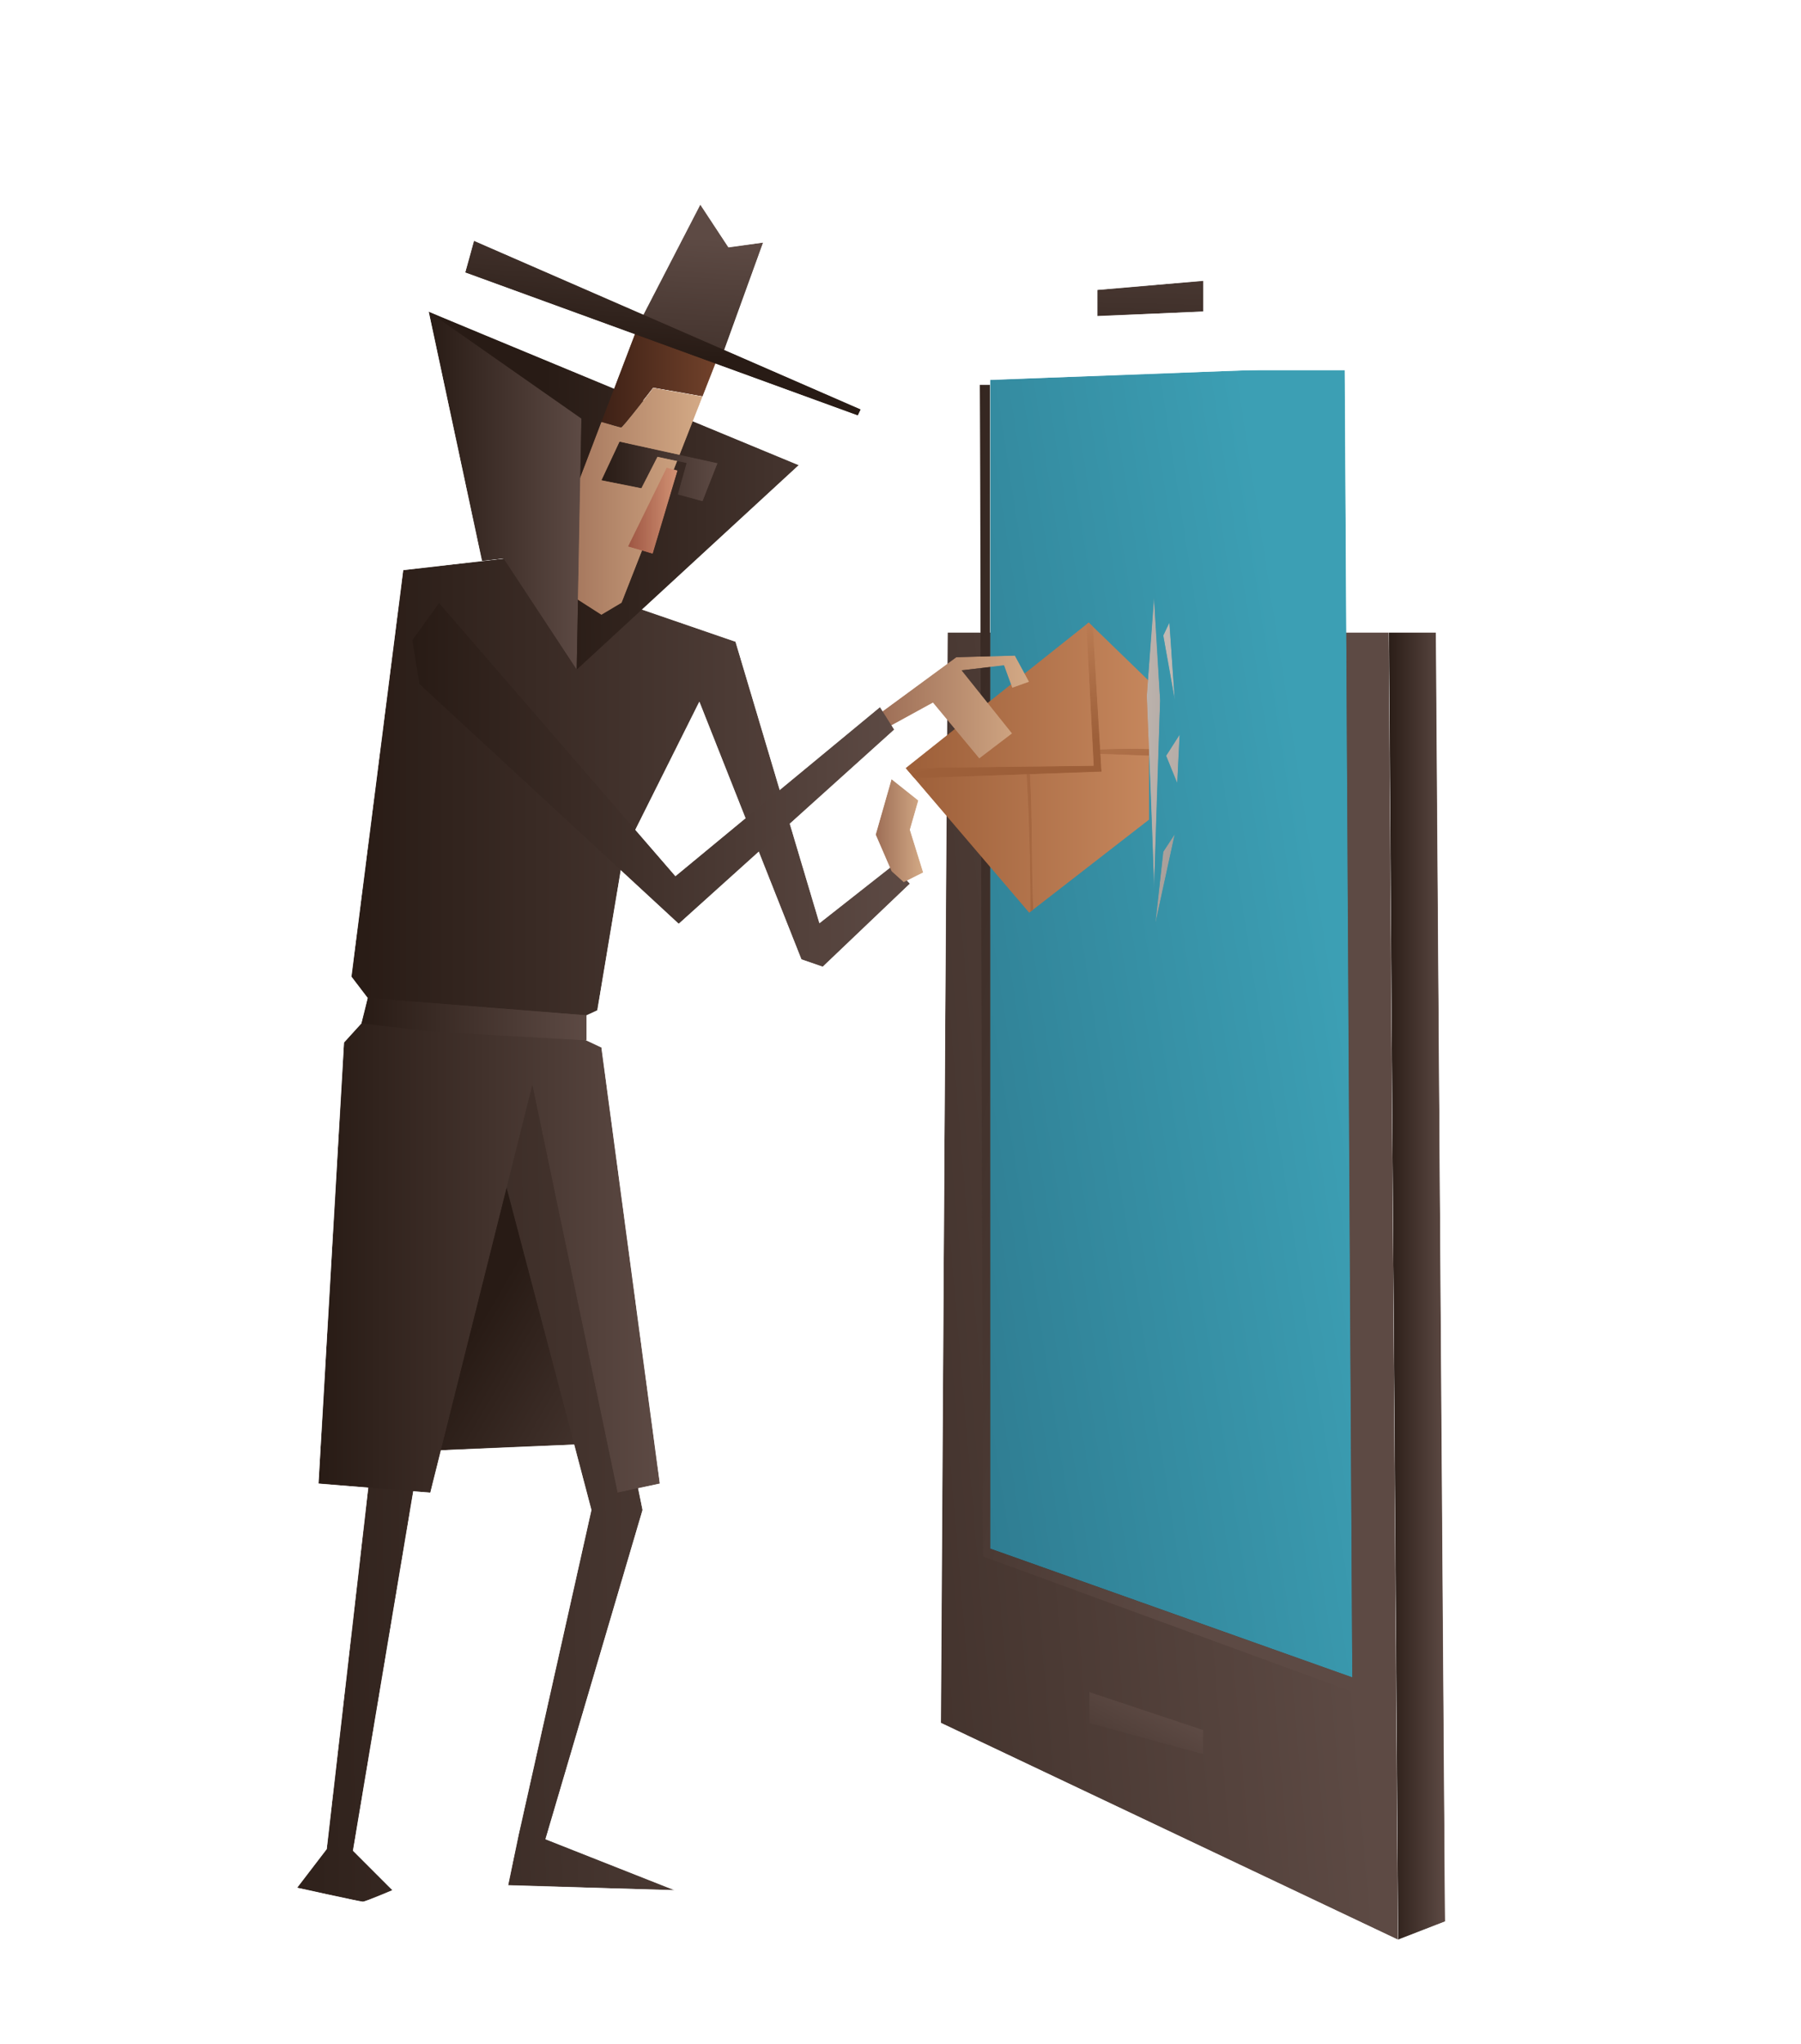 <?xml version="1.0" encoding="UTF-8" standalone="no"?>
<svg width="4691px" height="5321px" viewBox="0 0 4691 5321" version="1.1" xmlns="http://www.w3.org/2000/svg" xmlns:xlink="http://www.w3.org/1999/xlink">
    <!-- Generator: Sketch 39.1 (31720) - http://www.bohemiancoding.com/sketch -->
    <title>Slice 1</title>
    <desc>Created with Sketch.</desc>
    <defs>
        <polygon id="path-1" points="0.605 0.191 1191.43 564.762 1167.65 4397.92 32.559 4522.75"></polygon>
        <linearGradient x1="22.403%" y1="57.288%" x2="198.72%" y2="-0.174%" id="linearGradient-3">
            <stop stop-color="#5D4A44" offset="0%"></stop>
            <stop stop-color="#281B15" offset="100%"></stop>
        </linearGradient>
        <polygon id="path-4" points="122.605 0.191 0.043 47.719 31.496 4499.99 154.559 4522.75"></polygon>
        <linearGradient x1="-0.001%" y1="50%" x2="100%" y2="50%" id="linearGradient-6">
            <stop stop-color="#5D4A44" offset="0%"></stop>
            <stop stop-color="#281B15" offset="100%"></stop>
        </linearGradient>
        <polygon id="path-7" points="0.69 0.969 0.69 64.359 297.8 163.398 297.8 82.191"></polygon>
        <linearGradient x1="31.941%" y1="68.301%" x2="205.272%" y2="-107.297%" id="linearGradient-9">
            <stop stop-color="#5D4A44" offset="0%"></stop>
            <stop stop-color="#281B15" offset="100%"></stop>
        </linearGradient>
        <polygon id="path-10" points="944.12 3378.26 20.26 3412.91 0.66 0.07 944.12 335.47"></polygon>
        <linearGradient x1="13.717%" y1="69.869%" x2="173.665%" y2="-19.957%" id="linearGradient-12">
            <stop stop-color="#3C9FB4" offset="0%"></stop>
            <stop stop-color="#256378" offset="100%"></stop>
        </linearGradient>
        <polygon id="path-13" points="944.12 3416.26 944.12 373.47 0.66 38.07 0.46 0.398 963.11 352.98 971.02 3415.22"></polygon>
        <linearGradient x1="41.39%" y1="13.213%" x2="145.064%" y2="89.756%" id="linearGradient-15">
            <stop stop-color="#5D4A44" offset="0%"></stop>
            <stop stop-color="#281B15" offset="100%"></stop>
        </linearGradient>
        <polygon id="path-16" points="0.53 12.04 0.53 92.27 276.84 68.5 276.84 0.16"></polygon>
        <linearGradient x1="20.542%" y1="409.662%" x2="80.76%" y2="-338.703%" id="linearGradient-18">
            <stop stop-color="#5D4A44" offset="0%"></stop>
            <stop stop-color="#281B15" offset="100%"></stop>
        </linearGradient>
        <path d="M157.23,756.9 C157.23,756.9 81.97,684.16 0,604.56 L0,242.98 L312.31,0.66 L634.37,377.6 L157.23,756.9 Z" id="path-19"></path>
        <linearGradient x1="-32.377%" y1="50%" x2="100%" y2="50%" id="linearGradient-21">
            <stop stop-color="#D29368" offset="0%"></stop>
            <stop stop-color="#9D5F39" offset="100%"></stop>
        </linearGradient>
        <path d="M18.81,367.94 C15.81,368.11 12.78,368.35 9.76,368.64 C2.46,248.47 6.05,127.2 0.61,6.96 L8.4,0.93 C7.72,123.25 11.64,245.6 18.81,367.94 L18.81,367.94 Z" id="path-22"></path>
        <linearGradient x1="1525.989%" y1="204.101%" x2="-230.456%" y2="21.146%" id="linearGradient-24">
            <stop stop-color="#D29368" offset="0%"></stop>
            <stop stop-color="#9D5F39" offset="100%"></stop>
        </linearGradient>
        <path d="M0,18.36 L0,0.59 C47.46,2.44 94.91,4.39 142.11,5.69 C142.29,9.21 142.43,12.76 142.55,16.29 C94.84,19.3 47.4,19.5 2.27373675e-13,18.36 L0,18.36 Z" id="path-25"></path>
        <linearGradient x1="205.921%" y1="2605.134%" x2="-18.329%" y2="-1048.702%" id="linearGradient-27">
            <stop stop-color="#D29368" offset="0%"></stop>
            <stop stop-color="#9D5F39" offset="100%"></stop>
        </linearGradient>
        <path d="M488.67,0.02 L511.37,26.6 L21.51,32.72 L40.57,400.85 L34.23,405.9 C34.23,405.9 30.32,402.13 23.42,395.45 L0.83,17.04 L488.67,0.02 Z" id="path-28"></path>
        <linearGradient x1="75.036%" y1="146.972%" x2="43.261%" y2="14.724%" id="linearGradient-30">
            <stop stop-color="#D29368" offset="0%"></stop>
            <stop stop-color="#9D5F39" offset="100%"></stop>
        </linearGradient>
        <polygon id="path-31" points="0.56 25.76 602.66 0.05 439.81 1024.27 150.55 1039.27"></polygon>
        <linearGradient x1="-21.188%" y1="-34.652%" x2="53.787%" y2="41.228%" id="linearGradient-33">
            <stop stop-color="#5D4A44" offset="0%"></stop>
            <stop stop-color="#281B15" offset="100%"></stop>
        </linearGradient>
        <path d="M319.97,2177.12 L84.27,1020.05 L337.11,162.969 L0.71,30.129 L434.6,42.98 L407.83,171.539 L217.66,1020.05 L465.68,1960.72 L675.68,1103.62 L838.51,132.98 L735.66,30.129 C735.66,30.129 806.37,0.141 812.79,0.141 C819.22,0.141 984.21,36.551 984.21,36.551 L907.08,137.25 L787.08,1180.78 L667.08,2177.12 L319.97,2177.12 Z" id="path-34"></path>
        <linearGradient x1="-71.967%" y1="53.179%" x2="125.639%" y2="48.529%" id="linearGradient-36">
            <stop stop-color="#5D4A44" offset="0%"></stop>
            <stop stop-color="#281B15" offset="100%"></stop>
        </linearGradient>
        <polygon id="path-37" points="220.97 1191.42 152.41 1159.27 0.27 23.64 110.62 0.05 332.4 1060.71 598.09 0.05 889.5 23.64 823.08 1172.12 758.81 1242.86"></polygon>
        <linearGradient x1="0%" y1="50%" x2="100%" y2="50%" id="linearGradient-39">
            <stop stop-color="#5D4A44" offset="0%"></stop>
            <stop stop-color="#281B15" offset="100%"></stop>
        </linearGradient>
        <polygon id="path-40" points="0.97 89.42 0.97 0.34 405.96 22.97 587.85 44.89 566.66 130.12"></polygon>
        <linearGradient x1="0%" y1="50%" x2="99.999%" y2="50%" id="linearGradient-42">
            <stop stop-color="#5D4A44" offset="0%"></stop>
            <stop stop-color="#281B15" offset="100%"></stop>
        </linearGradient>
        <polygon id="path-43" points="815.12 13.69 842.97 0.86 1413.42 45.96 1455.79 101.54 1320.81 1160.04 1020.83 1194.34 729.42 1067.91 455.14 973.63 236.59 240.83 45.88 390.81 0.88 343.68 228.01 127.26 283.72 146.55 549.42 817.21 746.56 422.95"></polygon>
        <linearGradient x1="0%" y1="50%" x2="99.999%" y2="50%" id="linearGradient-45">
            <stop stop-color="#5D4A44" offset="0%"></stop>
            <stop stop-color="#281B15" offset="100%"></stop>
        </linearGradient>
        <polygon id="path-46" points="363.17 84.29 251.02 145.71 130.31 0.35 44.6 65.69 176.02 229.99 66.02 242.84 44.6 184.27 0.31 199.99 37.45 268.56 190.31 264.28 388.87 118.56"></polygon>
        <linearGradient x1="0%" y1="50.002%" x2="100%" y2="50.002%" id="linearGradient-48">
            <stop stop-color="#D4AA86" offset="0%"></stop>
            <stop stop-color="#9D6E56" offset="100%"></stop>
        </linearGradient>
        <polygon id="path-49" points="0.72 505.7 37.87 564.46 570.72 124.29 1186.43 835.7 1256.43 738.56 1237.87 624.28 562.15 0"></polygon>
        <linearGradient x1="0%" y1="50%" x2="99.999%" y2="50%" id="linearGradient-51">
            <stop stop-color="#5D4A44" offset="0%"></stop>
            <stop stop-color="#281B15" offset="100%"></stop>
        </linearGradient>
        <path d="M578.86,0.42 L0.31,533.27 C0.31,533.27 970.29,934.7 964.58,933.25 C958.85,931.84 686,348.98 686,348.98 L578.86,0.42 Z" id="path-52"></path>
        <linearGradient x1="-54.706%" y1="51.346%" x2="67.956%" y2="50.121%" id="linearGradient-54">
            <stop stop-color="#5D4A44" offset="0%"></stop>
            <stop stop-color="#281B15" offset="100%"></stop>
        </linearGradient>
        <path d="M252.15,0.83 C254.79,0.83 282.58,8.89 303.74,15.12 L207.86,266.55 L0.72,180.84 L39.88,81.03 C82.62,88.73 168.59,103.69 168.59,103.69 C168.59,103.69 247.86,0.83 252.15,0.83 L252.15,0.83 Z" id="path-55"></path>
        <linearGradient x1="-1.50071728e-13%" y1="50%" x2="99.999%" y2="50%" id="linearGradient-57">
            <stop stop-color="#72422B" offset="0%"></stop>
            <stop stop-color="#3E2116" offset="100%"></stop>
        </linearGradient>
        <path d="M264.74,503.12 C243.58,496.89 215.79,488.83 213.15,488.83 C208.86,488.83 129.59,591.69 129.59,591.69 C129.59,591.69 43.62,576.73 0.88,569.03 L211.72,31.7 L264.58,0.27 L376.01,71.71 L398.87,151.34 L264.74,503.12 Z" id="path-58"></path>
        <linearGradient x1="1.14260999e-13%" y1="50%" x2="99.999%" y2="50%" id="linearGradient-60">
            <stop stop-color="#D4AA86" offset="0%"></stop>
            <stop stop-color="#9D6E56" offset="100%"></stop>
        </linearGradient>
        <polygon id="path-61" points="0.01 217.48 28.59 225.08 129.53 19.38 64.78 0.32"></polygon>
        <linearGradient x1="0%" y1="50%" x2="100.001%" y2="50%" id="linearGradient-63">
            <stop stop-color="#D29274" offset="0%"></stop>
            <stop stop-color="#9D5542" offset="100%"></stop>
        </linearGradient>
        <polygon id="path-64" points="82.15 100.49 105.01 18.6 39.88 0.99 0.72 100.49 256.45 156.69 303.74 55.75 199.3 34.81 157.38 116.69"></polygon>
        <linearGradient x1="-1.50071728e-13%" y1="50%" x2="99.999%" y2="50%" id="linearGradient-66">
            <stop stop-color="#5D4A44" offset="0%"></stop>
            <stop stop-color="#281B15" offset="100%"></stop>
        </linearGradient>
        <polygon id="path-67" points="0.49 654.7 12.86 0.42 203.56 289.9 259.67 283.49 398.58 933.25"></polygon>
        <linearGradient x1="1.14232297e-13%" y1="49.999%" x2="99.999%" y2="49.999%" id="linearGradient-69">
            <stop stop-color="#5D4A44" offset="0%"></stop>
            <stop stop-color="#281B15" offset="100%"></stop>
        </linearGradient>
        <polygon id="path-70" points="103.96 0.14 0.17 286.79 90.63 274.43 163.97 385.84 323.01 78.22"></polygon>
        <linearGradient x1="48.42%" y1="77.184%" x2="57.27%" y2="-90.226%" id="linearGradient-72">
            <stop stop-color="#5D4A44" offset="0%"></stop>
            <stop stop-color="#281B15" offset="100%"></stop>
        </linearGradient>
        <polygon id="path-73" points="8.5 0.31 0.87 16.5 1008.48 455.55 1031.34 372.7"></polygon>
        <linearGradient x1="30.707%" y1="156.849%" x2="51.78%" y2="35.088%" id="linearGradient-75">
            <stop stop-color="#5D4A44" offset="0%"></stop>
            <stop stop-color="#281B15" offset="100%"></stop>
        </linearGradient>
        <polygon id="path-76" points="51.13 0.17 0.24 25.62 34.88 136.95 12.95 213.3 82.93 268.94 124.3 124.24 82.93 28.79"></polygon>
        <linearGradient x1="-3.6655437e-13%" y1="50.002%" x2="100.002%" y2="50.002%" id="linearGradient-78">
            <stop stop-color="#D4AA86" offset="0%"></stop>
            <stop stop-color="#9D6E56" offset="100%"></stop>
        </linearGradient>
        <path d="M16.27,0.74 C14.46,5.5 35.14,511.27 35.14,511.27 L16.17,768.91 L0.15,499.97 L16.27,0.74 Z" id="path-79"></path>
        <linearGradient x1="273.164%" y1="73.088%" x2="-1588.334%" y2="-116.06%" id="linearGradient-81">
            <stop stop-color="#C2B9B3" offset="0%"></stop>
            <stop stop-color="#776E6A" offset="99.462%"></stop>
            <stop stop-color="#776E6A" offset="100%"></stop>
        </linearGradient>
        <polygon id="path-82" points="15.02 203.9 31.2 169.72 0.99 0.97"></polygon>
        <linearGradient x1="44.919%" y1="57.202%" x2="-2111.049%" y2="-658.779%" id="linearGradient-84">
            <stop stop-color="#C2B9B3" offset="0%"></stop>
            <stop stop-color="#776E6A" offset="99.462%"></stop>
            <stop stop-color="#776E6A" offset="100%"></stop>
        </linearGradient>
        <polygon id="path-85" points="0.99 233.82 31.2 187.69 51.87 0"></polygon>
        <linearGradient x1="472.445%" y1="255.059%" x2="-807.73%" y2="-366.367%" id="linearGradient-87">
            <stop stop-color="#C2B9B3" offset="0%"></stop>
            <stop stop-color="#776E6A" offset="99.462%"></stop>
            <stop stop-color="#776E6A" offset="100%"></stop>
        </linearGradient>
        <polygon id="path-88" points="0.25 128.08 6.62 0.83 35.75 72.59"></polygon>
        <linearGradient x1="302.338%" y1="232.558%" x2="-1532.577%" y2="-909.375%" id="linearGradient-90">
            <stop stop-color="#C2B9B3" offset="0%"></stop>
            <stop stop-color="#776E6A" offset="99.462%"></stop>
            <stop stop-color="#776E6A" offset="100%"></stop>
        </linearGradient>
    </defs>
    <g id="Page-1" stroke="none" stroke-width="1" fill="none" fill-rule="evenodd">
        <g id="94759965_illustration" transform="translate(2268.5, 2789) scale(-1, 1) translate(-2268.5, -2789) translate(773, 527)">
            <g id="g10" transform="translate(1495.5, 2261.727) scale(1, -1) translate(-1495.5, -2261.727) translate(0, 0.227)">
                <g id="g12" transform="translate(0, -0)">
                    <g id="g16" transform="translate(122, 0)">
                        <g id="g18-Clipped">
                            <mask id="mask-2" fill="white">
                                <use xlink:href="#path-1"></use>
                            </mask>
                            <g id="path20"></g>
                            <g id="g18" mask="url(#mask-2)" fill="url(#linearGradient-3)">
                                <polyline id="path30" points="0.605 0.191 1191.43 564.762 1167.65 4397.92 32.559 4522.75 0.605 0.191"></polyline>
                            </g>
                        </g>
                    </g>
                    <g id="g32">
                        <g id="g34-Clipped">
                            <mask id="mask-5" fill="white">
                                <use xlink:href="#path-4"></use>
                            </mask>
                            <g id="path36"></g>
                            <g id="g34" mask="url(#mask-5)" fill="url(#linearGradient-6)">
                                <polyline id="path46" points="122.605 0.191 0.043 47.719 31.496 4499.99 154.559 4522.75 122.605 0.191"></polyline>
                            </g>
                        </g>
                    </g>
                    <g id="g48" transform="translate(629, 482)">
                        <g id="g50-Clipped">
                            <mask id="mask-8" fill="white">
                                <use xlink:href="#path-7"></use>
                            </mask>
                            <g id="path52"></g>
                            <g id="g50" mask="url(#mask-8)" fill="url(#linearGradient-9)">
                                <polyline id="path62" points="0.69 0.969 0.69 64.359 297.8 163.398 297.8 82.191 0.69 0.969"></polyline>
                            </g>
                        </g>
                    </g>
                    <g id="g64" transform="translate(241, 683)">
                        <g id="g66-Clipped">
                            <mask id="mask-11" fill="white">
                                <use xlink:href="#path-10"></use>
                            </mask>
                            <g id="path68"></g>
                            <g id="g66" mask="url(#mask-11)" fill="url(#linearGradient-12)">
                                <polyline id="path78" points="944.12 3378.26 20.26 3412.91 0.66 0.07 944.12 335.47 944.12 3378.26"></polyline>
                            </g>
                        </g>
                    </g>
                    <g id="g80" transform="translate(241, 645)">
                        <g id="g82-Clipped">
                            <mask id="mask-14" fill="white">
                                <use xlink:href="#path-13"></use>
                            </mask>
                            <g id="path84"></g>
                            <g id="g82" mask="url(#mask-14)" fill="url(#linearGradient-15)">
                                <polyline id="path94" points="944.12 3416.26 944.12 373.47 0.66 38.07 0.46 0.398 963.11 352.98 971.02 3415.22 944.12 3416.26"></polyline>
                            </g>
                        </g>
                    </g>
                    <g id="g96" transform="translate(629, 4227)">
                        <g id="g98-Clipped">
                            <mask id="mask-17" fill="white">
                                <use xlink:href="#path-16"></use>
                            </mask>
                            <g id="path100"></g>
                            <g id="g98" mask="url(#mask-17)" fill="url(#linearGradient-18)">
                                <polyline id="path110" points="0.53 12.04 0.53 92.27 276.84 68.5 276.84 0.16 0.53 12.04"></polyline>
                            </g>
                        </g>
                    </g>
                    <g id="g112" transform="translate(771, 2673)">
                        <g id="g114-Clipped">
                            <mask id="mask-20" fill="white">
                                <use xlink:href="#path-19"></use>
                            </mask>
                            <g id="path116"></g>
                            <g id="g114" mask="url(#mask-20)" fill="url(#linearGradient-21)">
                                <path d="M157.23,756.9 C157.23,756.9 81.97,684.16 0,604.56 L0,242.98 L312.31,0.66 L634.37,377.6 L157.23,756.9" id="path126"></path>
                            </g>
                        </g>
                    </g>
                    <g id="g128" transform="translate(1072, 2675)">
                        <g id="g130-Clipped">
                            <mask id="mask-23" fill="white">
                                <use xlink:href="#path-22"></use>
                            </mask>
                            <g id="path132"></g>
                            <g id="g130" mask="url(#mask-23)" fill="url(#linearGradient-24)">
                                <path d="M18.81,367.94 C15.81,368.11 12.78,368.35 9.76,368.64 C2.46,248.47 6.05,127.2 0.61,6.96 L8.4,0.93 C7.72,123.25 11.64,245.6 18.81,367.94" id="path142"></path>
                            </g>
                        </g>
                    </g>
                    <g id="g144" transform="translate(771, 3082)">
                        <g id="g146-Clipped">
                            <mask id="mask-26" fill="white">
                                <use xlink:href="#path-25"></use>
                            </mask>
                            <g id="path148"></g>
                            <g id="g146" mask="url(#mask-26)" fill="url(#linearGradient-27)">
                                <path d="M0,18.36 L0,0.59 C47.46,2.44 94.91,4.39 142.11,5.69 C142.29,9.21 142.43,12.76 142.55,16.29 C94.84,19.3 47.4,19.5 2.27373675e-13,18.36" id="path158"></path>
                            </g>
                        </g>
                    </g>
                    <g id="g160" transform="translate(894, 3024)">
                        <g id="g162-Clipped">
                            <mask id="mask-29" fill="white">
                                <use xlink:href="#path-28"></use>
                            </mask>
                            <g id="path164"></g>
                            <g id="g162" mask="url(#mask-29)" fill="url(#linearGradient-30)">
                                <path d="M488.67,0.02 L511.37,26.6 L21.51,32.72 L40.57,400.85 L34.23,405.9 C34.23,405.9 30.32,402.13 23.42,395.45 L0.83,17.04 L488.67,0.02" id="path174"></path>
                            </g>
                        </g>
                    </g>
                    <g id="g176" transform="translate(2139, 1269)">
                        <g id="g178-Clipped">
                            <mask id="mask-32" fill="white">
                                <use xlink:href="#path-31"></use>
                            </mask>
                            <g id="path180"></g>
                            <g id="g178" mask="url(#mask-32)" fill="url(#linearGradient-33)">
                                <polyline id="path190" points="0.56 25.76 602.66 0.05 439.81 1024.27 150.55 1039.27 0.56 25.76"></polyline>
                            </g>
                        </g>
                    </g>
                    <g id="g192" transform="translate(2006, 99)">
                        <g id="g194-Clipped">
                            <mask id="mask-35" fill="white">
                                <use xlink:href="#path-34"></use>
                            </mask>
                            <g id="path196"></g>
                            <g id="g194" mask="url(#mask-35)" fill="url(#linearGradient-36)">
                                <path d="M319.97,2177.12 L84.27,1020.05 L337.11,162.969 L0.71,30.129 L434.6,42.98 L407.83,171.539 L217.66,1020.05 L465.68,1960.72 L675.68,1103.62 L838.51,132.98 L735.66,30.129 C735.66,30.129 806.37,0.141 812.79,0.141 C819.22,0.141 984.21,36.551 984.21,36.551 L907.08,137.25 L787.08,1180.78 L667.08,2177.12 L319.97,2177.12" id="path206"></path>
                            </g>
                        </g>
                    </g>
                    <g id="g208" transform="translate(2045, 1164)">
                        <g id="g210-Clipped">
                            <mask id="mask-38" fill="white">
                                <use xlink:href="#path-37"></use>
                            </mask>
                            <g id="path212"></g>
                            <g id="g210" mask="url(#mask-38)" fill="url(#linearGradient-39)">
                                <polyline id="path222" points="220.97 1191.42 152.41 1159.27 0.27 23.64 110.62 0.05 332.4 1060.71 598.09 0.05 889.5 23.64 823.08 1172.12 758.81 1242.86 220.97 1191.42"></polyline>
                            </g>
                        </g>
                    </g>
                    <g id="g224" transform="translate(2235, 2341)">
                        <g id="g226-Clipped">
                            <mask id="mask-41" fill="white">
                                <use xlink:href="#path-40"></use>
                            </mask>
                            <g id="path228"></g>
                            <g id="g226" mask="url(#mask-41)" fill="url(#linearGradient-42)">
                                <polyline id="path238" points="0.97 89.42 0.97 0.34 405.96 22.97 587.85 44.89 566.66 130.12 0.97 89.42"></polyline>
                            </g>
                        </g>
                    </g>
                    <g id="g240" transform="translate(1393, 2406)">
                        <g id="g242-Clipped">
                            <mask id="mask-44" fill="white">
                                <use xlink:href="#path-43"></use>
                            </mask>
                            <g id="path244"></g>
                            <g id="g242" mask="url(#mask-44)" fill="url(#linearGradient-45)">
                                <polyline id="path254" points="815.12 13.69 842.97 0.86 1413.42 45.96 1455.79 101.54 1320.81 1160.04 1020.83 1194.34 729.42 1067.91 455.14 973.63 236.59 240.83 45.88 390.81 0.88 343.68 228.01 127.26 283.72 146.55 549.42 817.21 746.56 422.95 815.12 13.69"></polyline>
                            </g>
                        </g>
                    </g>
                    <g id="g256" transform="translate(1083, 3075)">
                        <g id="g258-Clipped">
                            <mask id="mask-47" fill="white">
                                <use xlink:href="#path-46"></use>
                            </mask>
                            <g id="path260"></g>
                            <g id="g258" mask="url(#mask-47)" fill="url(#linearGradient-48)">
                                <polyline id="path270" points="363.17 84.29 251.02 145.71 130.31 0.35 44.6 65.69 176.02 229.99 66.02 242.84 44.6 184.27 0.31 199.99 37.45 268.56 190.31 264.28 388.87 118.56 363.17 84.29"></polyline>
                            </g>
                        </g>
                    </g>
                    <g id="g272" transform="translate(1434, 2645)">
                        <g id="g274-Clipped">
                            <mask id="mask-50" fill="white">
                                <use xlink:href="#path-49"></use>
                            </mask>
                            <g id="path276"></g>
                            <g id="g274" mask="url(#mask-50)" fill="url(#linearGradient-51)">
                                <polyline id="path286" points="0.72 505.7 37.87 564.46 570.72 124.29 1186.43 835.7 1256.43 738.56 1237.87 624.28 562.15 0 0.72 505.7"></polyline>
                            </g>
                        </g>
                    </g>
                    <g id="g288" transform="translate(1683, 3306)">
                        <g id="g290-Clipped">
                            <mask id="mask-53" fill="white">
                                <use xlink:href="#path-52"></use>
                            </mask>
                            <g id="path292"></g>
                            <g id="g290" mask="url(#mask-53)" fill="url(#linearGradient-54)">
                                <path d="M578.86,0.42 L0.31,533.27 C0.31,533.27 970.29,934.7 964.58,933.25 C958.85,931.84 686,348.98 686,348.98 L578.86,0.42" id="path302"></path>
                            </g>
                        </g>
                    </g>
                    <g id="g304" transform="translate(1894, 3937)">
                        <g id="g306-Clipped">
                            <mask id="mask-56" fill="white">
                                <use xlink:href="#path-55"></use>
                            </mask>
                            <g id="path308"></g>
                            <g id="g306" mask="url(#mask-56)" fill="url(#linearGradient-57)">
                                <path d="M252.15,0.83 C254.79,0.83 282.58,8.89 303.74,15.12 L207.86,266.55 L0.72,180.84 L39.88,81.03 C82.62,88.73 168.59,103.69 168.59,103.69 C168.59,103.69 247.86,0.83 252.15,0.83" id="path318"></path>
                            </g>
                        </g>
                    </g>
                    <g id="g320" transform="translate(1933, 3449)">
                        <g id="g322-Clipped">
                            <mask id="mask-59" fill="white">
                                <use xlink:href="#path-58"></use>
                            </mask>
                            <g id="path324"></g>
                            <g id="g322" mask="url(#mask-59)" fill="url(#linearGradient-60)">
                                <path d="M264.74,503.12 C243.58,496.89 215.79,488.83 213.15,488.83 C208.86,488.83 129.59,591.69 129.59,591.69 C129.59,591.69 43.62,576.73 0.88,569.03 L211.72,31.7 L264.58,0.27 L376.01,71.71 L398.87,151.34 L264.74,503.12" id="path334"></path>
                            </g>
                        </g>
                    </g>
                    <g id="g336" transform="translate(1999, 3608)">
                        <g id="g338-Clipped">
                            <mask id="mask-62" fill="white">
                                <use xlink:href="#path-61"></use>
                            </mask>
                            <g id="path340"></g>
                            <g id="g338" mask="url(#mask-62)" fill="url(#linearGradient-63)">
                                <polyline id="path350" points="0.01 217.48 28.59 225.08 129.53 19.38 64.78 0.32 0.01 217.48"></polyline>
                            </g>
                        </g>
                    </g>
                    <g id="g352" transform="translate(1894, 3744)">
                        <g id="g354-Clipped">
                            <mask id="mask-65" fill="white">
                                <use xlink:href="#path-64"></use>
                            </mask>
                            <g id="path356"></g>
                            <g id="g354" mask="url(#mask-65)" fill="url(#linearGradient-66)">
                                <polyline id="path366" points="82.15 100.49 105.01 18.6 39.88 0.99 0.72 100.49 256.45 156.69 303.74 55.75 199.3 34.81 157.38 116.69 82.15 100.49"></polyline>
                            </g>
                        </g>
                    </g>
                    <g id="g368" transform="translate(2249, 3306)">
                        <g id="g370-Clipped">
                            <mask id="mask-68" fill="white">
                                <use xlink:href="#path-67"></use>
                            </mask>
                            <g id="path372"></g>
                            <g id="g370" mask="url(#mask-68)" fill="url(#linearGradient-69)">
                                <polyline id="path382" points="0.49 654.7 12.86 0.42 203.56 289.9 259.67 283.49 398.58 933.25 0.49 654.7"></polyline>
                            </g>
                        </g>
                    </g>
                    <g id="g384" transform="translate(1776, 4132)">
                        <g id="g386-Clipped">
                            <mask id="mask-71" fill="white">
                                <use xlink:href="#path-70"></use>
                            </mask>
                            <g id="path388"></g>
                            <g id="g386" mask="url(#mask-71)" fill="url(#linearGradient-72)">
                                <polyline id="path398" points="103.96 0.14 0.17 286.79 90.63 274.43 163.97 385.84 323.01 78.22 103.96 0.14"></polyline>
                            </g>
                        </g>
                    </g>
                    <g id="g400" transform="translate(1521, 3968)">
                        <g id="g402-Clipped">
                            <mask id="mask-74" fill="white">
                                <use xlink:href="#path-73"></use>
                            </mask>
                            <g id="path404"></g>
                            <g id="g402" mask="url(#mask-74)" fill="url(#linearGradient-75)">
                                <polyline id="path414" points="8.5 0.31 0.87 16.5 1008.48 455.55 1031.34 372.7 8.5 0.31"></polyline>
                            </g>
                        </g>
                    </g>
                    <g id="g416" transform="translate(1359, 2753)">
                        <g id="g418-Clipped">
                            <mask id="mask-77" fill="white">
                                <use xlink:href="#path-76"></use>
                            </mask>
                            <g id="path420"></g>
                            <g id="g418" mask="url(#mask-77)" fill="url(#linearGradient-78)">
                                <polyline id="path430" points="51.13 0.17 0.24 25.62 34.88 136.95 12.95 213.3 82.93 268.94 124.3 124.24 82.93 28.79 51.13 0.17"></polyline>
                            </g>
                        </g>
                    </g>
                    <g id="g432" transform="translate(742, 2727)">
                        <g id="g434-Clipped">
                            <mask id="mask-80" fill="white">
                                <use xlink:href="#path-79"></use>
                            </mask>
                            <g id="path436"></g>
                            <g id="g434" mask="url(#mask-80)" fill="url(#linearGradient-81)">
                                <path d="M16.27,0.74 C14.46,5.5 35.14,511.27 35.14,511.27 L16.17,768.91 L0.15,499.97 L16.27,0.74" id="path448"></path>
                            </g>
                        </g>
                    </g>
                    <g id="g450" transform="translate(703, 3226)">
                        <g id="g452-Clipped">
                            <mask id="mask-83" fill="white">
                                <use xlink:href="#path-82"></use>
                            </mask>
                            <g id="path454"></g>
                            <g id="g452" mask="url(#mask-83)" fill="url(#linearGradient-84)">
                                <polyline id="path466" points="15.02 203.9 31.2 169.72 0.99 0.97 15.02 203.9"></polyline>
                            </g>
                        </g>
                    </g>
                    <g id="g468" transform="translate(703, 2645)">
                        <g id="g470-Clipped">
                            <mask id="mask-86" fill="white">
                                <use xlink:href="#path-85"></use>
                            </mask>
                            <g id="path472"></g>
                            <g id="g470" mask="url(#mask-86)" fill="url(#linearGradient-87)">
                                <polyline id="path484" points="0.99 233.82 31.2 187.69 51.87 0 0.99 233.82"></polyline>
                            </g>
                        </g>
                    </g>
                    <g id="g486" transform="translate(691, 3010)">
                        <g id="g488-Clipped">
                            <mask id="mask-89" fill="white">
                                <use xlink:href="#path-88"></use>
                            </mask>
                            <g id="path490"></g>
                            <g id="g488" mask="url(#mask-89)" fill="url(#linearGradient-90)">
                                <polyline id="path502" points="0.25 128.08 6.62 0.83 35.75 72.59 0.25 128.08"></polyline>
                            </g>
                        </g>
                    </g>
                </g>
            </g>
        </g>
    </g>
</svg>